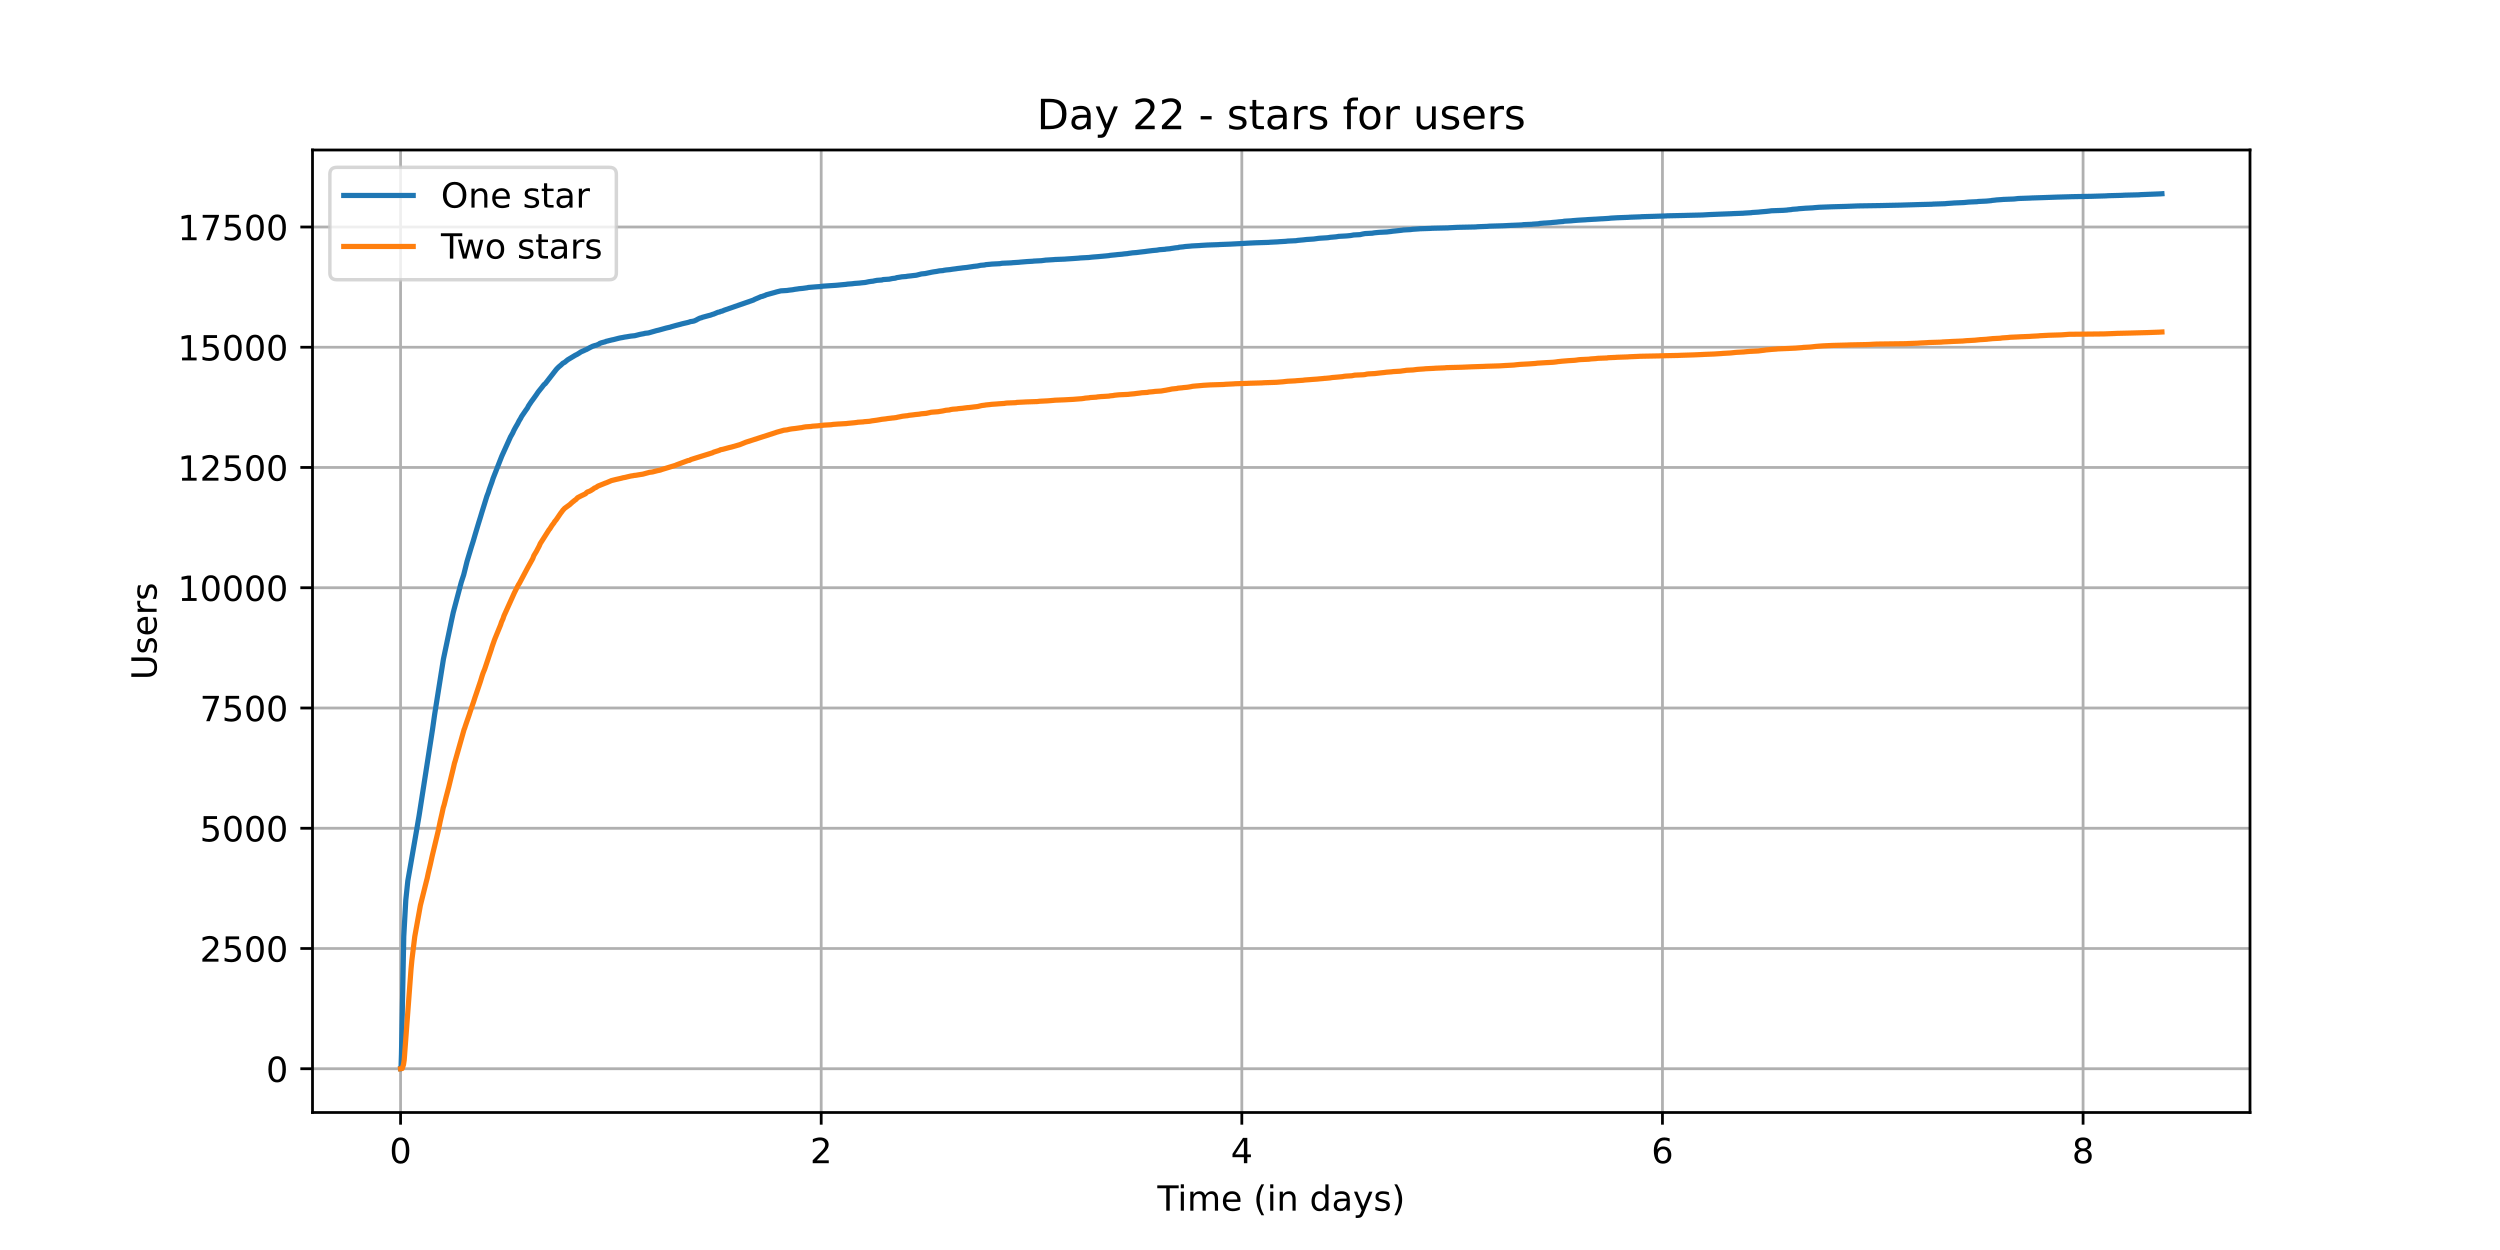 <?xml version="1.0" encoding="utf-8" standalone="no"?>
<!DOCTYPE svg PUBLIC "-//W3C//DTD SVG 1.1//EN"
  "http://www.w3.org/Graphics/SVG/1.1/DTD/svg11.dtd">
<!-- Created with matplotlib (https://matplotlib.org/) -->
<svg height="360pt" version="1.1" viewBox="0 0 720 360" width="720pt" xmlns="http://www.w3.org/2000/svg" xmlns:xlink="http://www.w3.org/1999/xlink">
 <defs>
  <style type="text/css">*{stroke-linecap:butt;stroke-linejoin:round;}</style>
 </defs>
 <g id="figure_1">
  <g id="patch_1">
   <path d="M 0 360 
L 720 360 
L 720 0 
L 0 0 
z
" style="fill:#ffffff;"/>
  </g>
  <g id="axes_1">
   <g id="patch_2">
    <path d="M 90 320.4 
L 648 320.4 
L 648 43.2 
L 90 43.2 
z
" style="fill:#ffffff;"/>
   </g>
   <g id="matplotlib.axis_1">
    <g id="xtick_1">
     <g id="line2d_1">
      <path clip-path="url(#p65d807305f)" d="M 115.364 320.4 
L 115.364 43.2 
" style="fill:none;stroke:#b0b0b0;stroke-linecap:square;stroke-width:0.8;"/>
     </g>
     <g id="line2d_2">
      <defs>
       <path d="M 0 0 
L 0 3.5 
" id="m4927bc83f8" style="stroke:#000000;stroke-width:0.8;"/>
      </defs>
      <g>
       <use style="stroke:#000000;stroke-width:0.8;" x="115.364" xlink:href="#m4927bc83f8" y="320.4"/>
      </g>
     </g>
     <g id="text_1">
      <!-- 0 -->
      <g transform="translate(112.182 334.998)scale(0.1 -0.1)">
       <defs>
        <path d="M 31.781 66.406 
Q 24.172 66.406 20.328 58.906 
Q 16.5 51.422 16.5 36.375 
Q 16.5 21.391 20.328 13.891 
Q 24.172 6.391 31.781 6.391 
Q 39.453 6.391 43.281 13.891 
Q 47.125 21.391 47.125 36.375 
Q 47.125 51.422 43.281 58.906 
Q 39.453 66.406 31.781 66.406 
z
M 31.781 74.219 
Q 44.047 74.219 50.516 64.516 
Q 56.984 54.828 56.984 36.375 
Q 56.984 17.969 50.516 8.266 
Q 44.047 -1.422 31.781 -1.422 
Q 19.531 -1.422 13.062 8.266 
Q 6.594 17.969 6.594 36.375 
Q 6.594 54.828 13.062 64.516 
Q 19.531 74.219 31.781 74.219 
z
" id="DejaVuSans-48"/>
       </defs>
       <use xlink:href="#DejaVuSans-48"/>
      </g>
     </g>
    </g>
    <g id="xtick_2">
     <g id="line2d_3">
      <path clip-path="url(#p65d807305f)" d="M 236.505 320.4 
L 236.505 43.2 
" style="fill:none;stroke:#b0b0b0;stroke-linecap:square;stroke-width:0.8;"/>
     </g>
     <g id="line2d_4">
      <g>
       <use style="stroke:#000000;stroke-width:0.8;" x="236.505" xlink:href="#m4927bc83f8" y="320.4"/>
      </g>
     </g>
     <g id="text_2">
      <!-- 2 -->
      <g transform="translate(233.323 334.998)scale(0.1 -0.1)">
       <defs>
        <path d="M 19.188 8.297 
L 53.609 8.297 
L 53.609 0 
L 7.328 0 
L 7.328 8.297 
Q 12.938 14.109 22.625 23.891 
Q 32.328 33.688 34.812 36.531 
Q 39.547 41.844 41.422 45.531 
Q 43.312 49.219 43.312 52.781 
Q 43.312 58.594 39.234 62.25 
Q 35.156 65.922 28.609 65.922 
Q 23.969 65.922 18.812 64.312 
Q 13.672 62.703 7.812 59.422 
L 7.812 69.391 
Q 13.766 71.781 18.938 73 
Q 24.125 74.219 28.422 74.219 
Q 39.75 74.219 46.484 68.547 
Q 53.219 62.891 53.219 53.422 
Q 53.219 48.922 51.531 44.891 
Q 49.859 40.875 45.406 35.406 
Q 44.188 33.984 37.641 27.219 
Q 31.109 20.453 19.188 8.297 
z
" id="DejaVuSans-50"/>
       </defs>
       <use xlink:href="#DejaVuSans-50"/>
      </g>
     </g>
    </g>
    <g id="xtick_3">
     <g id="line2d_5">
      <path clip-path="url(#p65d807305f)" d="M 357.645 320.4 
L 357.645 43.2 
" style="fill:none;stroke:#b0b0b0;stroke-linecap:square;stroke-width:0.8;"/>
     </g>
     <g id="line2d_6">
      <g>
       <use style="stroke:#000000;stroke-width:0.8;" x="357.645" xlink:href="#m4927bc83f8" y="320.4"/>
      </g>
     </g>
     <g id="text_3">
      <!-- 4 -->
      <g transform="translate(354.464 334.998)scale(0.1 -0.1)">
       <defs>
        <path d="M 37.797 64.312 
L 12.891 25.391 
L 37.797 25.391 
z
M 35.203 72.906 
L 47.609 72.906 
L 47.609 25.391 
L 58.016 25.391 
L 58.016 17.188 
L 47.609 17.188 
L 47.609 0 
L 37.797 0 
L 37.797 17.188 
L 4.891 17.188 
L 4.891 26.703 
z
" id="DejaVuSans-52"/>
       </defs>
       <use xlink:href="#DejaVuSans-52"/>
      </g>
     </g>
    </g>
    <g id="xtick_4">
     <g id="line2d_7">
      <path clip-path="url(#p65d807305f)" d="M 478.786 320.4 
L 478.786 43.2 
" style="fill:none;stroke:#b0b0b0;stroke-linecap:square;stroke-width:0.8;"/>
     </g>
     <g id="line2d_8">
      <g>
       <use style="stroke:#000000;stroke-width:0.8;" x="478.786" xlink:href="#m4927bc83f8" y="320.4"/>
      </g>
     </g>
     <g id="text_4">
      <!-- 6 -->
      <g transform="translate(475.605 334.998)scale(0.1 -0.1)">
       <defs>
        <path d="M 33.016 40.375 
Q 26.375 40.375 22.484 35.828 
Q 18.609 31.297 18.609 23.391 
Q 18.609 15.531 22.484 10.953 
Q 26.375 6.391 33.016 6.391 
Q 39.656 6.391 43.531 10.953 
Q 47.406 15.531 47.406 23.391 
Q 47.406 31.297 43.531 35.828 
Q 39.656 40.375 33.016 40.375 
z
M 52.594 71.297 
L 52.594 62.312 
Q 48.875 64.062 45.094 64.984 
Q 41.312 65.922 37.594 65.922 
Q 27.828 65.922 22.672 59.328 
Q 17.531 52.734 16.797 39.406 
Q 19.672 43.656 24.016 45.922 
Q 28.375 48.188 33.594 48.188 
Q 44.578 48.188 50.953 41.516 
Q 57.328 34.859 57.328 23.391 
Q 57.328 12.156 50.688 5.359 
Q 44.047 -1.422 33.016 -1.422 
Q 20.359 -1.422 13.672 8.266 
Q 6.984 17.969 6.984 36.375 
Q 6.984 53.656 15.188 63.938 
Q 23.391 74.219 37.203 74.219 
Q 40.922 74.219 44.703 73.484 
Q 48.484 72.75 52.594 71.297 
z
" id="DejaVuSans-54"/>
       </defs>
       <use xlink:href="#DejaVuSans-54"/>
      </g>
     </g>
    </g>
    <g id="xtick_5">
     <g id="line2d_9">
      <path clip-path="url(#p65d807305f)" d="M 599.927 320.4 
L 599.927 43.2 
" style="fill:none;stroke:#b0b0b0;stroke-linecap:square;stroke-width:0.8;"/>
     </g>
     <g id="line2d_10">
      <g>
       <use style="stroke:#000000;stroke-width:0.8;" x="599.927" xlink:href="#m4927bc83f8" y="320.4"/>
      </g>
     </g>
     <g id="text_5">
      <!-- 8 -->
      <g transform="translate(596.746 334.998)scale(0.1 -0.1)">
       <defs>
        <path d="M 31.781 34.625 
Q 24.75 34.625 20.719 30.859 
Q 16.703 27.094 16.703 20.516 
Q 16.703 13.922 20.719 10.156 
Q 24.75 6.391 31.781 6.391 
Q 38.812 6.391 42.859 10.172 
Q 46.922 13.969 46.922 20.516 
Q 46.922 27.094 42.891 30.859 
Q 38.875 34.625 31.781 34.625 
z
M 21.922 38.812 
Q 15.578 40.375 12.031 44.719 
Q 8.5 49.078 8.5 55.328 
Q 8.5 64.062 14.719 69.141 
Q 20.953 74.219 31.781 74.219 
Q 42.672 74.219 48.875 69.141 
Q 55.078 64.062 55.078 55.328 
Q 55.078 49.078 51.531 44.719 
Q 48 40.375 41.703 38.812 
Q 48.828 37.156 52.797 32.312 
Q 56.781 27.484 56.781 20.516 
Q 56.781 9.906 50.312 4.234 
Q 43.844 -1.422 31.781 -1.422 
Q 19.734 -1.422 13.25 4.234 
Q 6.781 9.906 6.781 20.516 
Q 6.781 27.484 10.781 32.312 
Q 14.797 37.156 21.922 38.812 
z
M 18.312 54.391 
Q 18.312 48.734 21.844 45.562 
Q 25.391 42.391 31.781 42.391 
Q 38.141 42.391 41.719 45.562 
Q 45.312 48.734 45.312 54.391 
Q 45.312 60.062 41.719 63.234 
Q 38.141 66.406 31.781 66.406 
Q 25.391 66.406 21.844 63.234 
Q 18.312 60.062 18.312 54.391 
z
" id="DejaVuSans-56"/>
       </defs>
       <use xlink:href="#DejaVuSans-56"/>
      </g>
     </g>
    </g>
    <g id="text_6">
     <!-- Time (in days) -->
     <g transform="translate(333.327 348.677)scale(0.1 -0.1)">
      <defs>
       <path d="M -0.297 72.906 
L 61.375 72.906 
L 61.375 64.594 
L 35.5 64.594 
L 35.5 0 
L 25.594 0 
L 25.594 64.594 
L -0.297 64.594 
z
" id="DejaVuSans-84"/>
       <path d="M 9.422 54.688 
L 18.406 54.688 
L 18.406 0 
L 9.422 0 
z
M 9.422 75.984 
L 18.406 75.984 
L 18.406 64.594 
L 9.422 64.594 
z
" id="DejaVuSans-105"/>
       <path d="M 52 44.188 
Q 55.375 50.25 60.062 53.125 
Q 64.75 56 71.094 56 
Q 79.641 56 84.281 50.016 
Q 88.922 44.047 88.922 33.016 
L 88.922 0 
L 79.891 0 
L 79.891 32.719 
Q 79.891 40.578 77.094 44.375 
Q 74.312 48.188 68.609 48.188 
Q 61.625 48.188 57.562 43.547 
Q 53.516 38.922 53.516 30.906 
L 53.516 0 
L 44.484 0 
L 44.484 32.719 
Q 44.484 40.625 41.703 44.406 
Q 38.922 48.188 33.109 48.188 
Q 26.219 48.188 22.156 43.531 
Q 18.109 38.875 18.109 30.906 
L 18.109 0 
L 9.078 0 
L 9.078 54.688 
L 18.109 54.688 
L 18.109 46.188 
Q 21.188 51.219 25.484 53.609 
Q 29.781 56 35.688 56 
Q 41.656 56 45.828 52.969 
Q 50 49.953 52 44.188 
z
" id="DejaVuSans-109"/>
       <path d="M 56.203 29.594 
L 56.203 25.203 
L 14.891 25.203 
Q 15.484 15.922 20.484 11.062 
Q 25.484 6.203 34.422 6.203 
Q 39.594 6.203 44.453 7.469 
Q 49.312 8.734 54.109 11.281 
L 54.109 2.781 
Q 49.266 0.734 44.188 -0.344 
Q 39.109 -1.422 33.891 -1.422 
Q 20.797 -1.422 13.156 6.188 
Q 5.516 13.812 5.516 26.812 
Q 5.516 40.234 12.766 48.109 
Q 20.016 56 32.328 56 
Q 43.359 56 49.781 48.891 
Q 56.203 41.797 56.203 29.594 
z
M 47.219 32.234 
Q 47.125 39.594 43.094 43.984 
Q 39.062 48.391 32.422 48.391 
Q 24.906 48.391 20.391 44.141 
Q 15.875 39.891 15.188 32.172 
z
" id="DejaVuSans-101"/>
       <path id="DejaVuSans-32"/>
       <path d="M 31 75.875 
Q 24.469 64.656 21.281 53.656 
Q 18.109 42.672 18.109 31.391 
Q 18.109 20.125 21.312 9.062 
Q 24.516 -2 31 -13.188 
L 23.188 -13.188 
Q 15.875 -1.703 12.234 9.375 
Q 8.594 20.453 8.594 31.391 
Q 8.594 42.281 12.203 53.312 
Q 15.828 64.359 23.188 75.875 
z
" id="DejaVuSans-40"/>
       <path d="M 54.891 33.016 
L 54.891 0 
L 45.906 0 
L 45.906 32.719 
Q 45.906 40.484 42.875 44.328 
Q 39.844 48.188 33.797 48.188 
Q 26.516 48.188 22.312 43.547 
Q 18.109 38.922 18.109 30.906 
L 18.109 0 
L 9.078 0 
L 9.078 54.688 
L 18.109 54.688 
L 18.109 46.188 
Q 21.344 51.125 25.703 53.562 
Q 30.078 56 35.797 56 
Q 45.219 56 50.047 50.172 
Q 54.891 44.344 54.891 33.016 
z
" id="DejaVuSans-110"/>
       <path d="M 45.406 46.391 
L 45.406 75.984 
L 54.391 75.984 
L 54.391 0 
L 45.406 0 
L 45.406 8.203 
Q 42.578 3.328 38.25 0.953 
Q 33.938 -1.422 27.875 -1.422 
Q 17.969 -1.422 11.734 6.484 
Q 5.516 14.406 5.516 27.297 
Q 5.516 40.188 11.734 48.094 
Q 17.969 56 27.875 56 
Q 33.938 56 38.25 53.625 
Q 42.578 51.266 45.406 46.391 
z
M 14.797 27.297 
Q 14.797 17.391 18.875 11.75 
Q 22.953 6.109 30.078 6.109 
Q 37.203 6.109 41.297 11.75 
Q 45.406 17.391 45.406 27.297 
Q 45.406 37.203 41.297 42.844 
Q 37.203 48.484 30.078 48.484 
Q 22.953 48.484 18.875 42.844 
Q 14.797 37.203 14.797 27.297 
z
" id="DejaVuSans-100"/>
       <path d="M 34.281 27.484 
Q 23.391 27.484 19.188 25 
Q 14.984 22.516 14.984 16.5 
Q 14.984 11.719 18.141 8.906 
Q 21.297 6.109 26.703 6.109 
Q 34.188 6.109 38.703 11.406 
Q 43.219 16.703 43.219 25.484 
L 43.219 27.484 
z
M 52.203 31.203 
L 52.203 0 
L 43.219 0 
L 43.219 8.297 
Q 40.141 3.328 35.547 0.953 
Q 30.953 -1.422 24.312 -1.422 
Q 15.922 -1.422 10.953 3.297 
Q 6 8.016 6 15.922 
Q 6 25.141 12.172 29.828 
Q 18.359 34.516 30.609 34.516 
L 43.219 34.516 
L 43.219 35.406 
Q 43.219 41.609 39.141 45 
Q 35.062 48.391 27.688 48.391 
Q 23 48.391 18.547 47.266 
Q 14.109 46.141 10.016 43.891 
L 10.016 52.203 
Q 14.938 54.109 19.578 55.047 
Q 24.219 56 28.609 56 
Q 40.484 56 46.344 49.844 
Q 52.203 43.703 52.203 31.203 
z
" id="DejaVuSans-97"/>
       <path d="M 32.172 -5.078 
Q 28.375 -14.844 24.75 -17.812 
Q 21.141 -20.797 15.094 -20.797 
L 7.906 -20.797 
L 7.906 -13.281 
L 13.188 -13.281 
Q 16.891 -13.281 18.938 -11.516 
Q 21 -9.766 23.484 -3.219 
L 25.094 0.875 
L 2.984 54.688 
L 12.5 54.688 
L 29.594 11.922 
L 46.688 54.688 
L 56.203 54.688 
z
" id="DejaVuSans-121"/>
       <path d="M 44.281 53.078 
L 44.281 44.578 
Q 40.484 46.531 36.375 47.5 
Q 32.281 48.484 27.875 48.484 
Q 21.188 48.484 17.844 46.438 
Q 14.5 44.391 14.5 40.281 
Q 14.5 37.156 16.891 35.375 
Q 19.281 33.594 26.516 31.984 
L 29.594 31.297 
Q 39.156 29.25 43.188 25.516 
Q 47.219 21.781 47.219 15.094 
Q 47.219 7.469 41.188 3.016 
Q 35.156 -1.422 24.609 -1.422 
Q 20.219 -1.422 15.453 -0.562 
Q 10.688 0.297 5.422 2 
L 5.422 11.281 
Q 10.406 8.688 15.234 7.391 
Q 20.062 6.109 24.812 6.109 
Q 31.156 6.109 34.562 8.281 
Q 37.984 10.453 37.984 14.406 
Q 37.984 18.062 35.516 20.016 
Q 33.062 21.969 24.703 23.781 
L 21.578 24.516 
Q 13.234 26.266 9.516 29.906 
Q 5.812 33.547 5.812 39.891 
Q 5.812 47.609 11.281 51.797 
Q 16.75 56 26.812 56 
Q 31.781 56 36.172 55.266 
Q 40.578 54.547 44.281 53.078 
z
" id="DejaVuSans-115"/>
       <path d="M 8.016 75.875 
L 15.828 75.875 
Q 23.141 64.359 26.781 53.312 
Q 30.422 42.281 30.422 31.391 
Q 30.422 20.453 26.781 9.375 
Q 23.141 -1.703 15.828 -13.188 
L 8.016 -13.188 
Q 14.5 -2 17.703 9.062 
Q 20.906 20.125 20.906 31.391 
Q 20.906 42.672 17.703 53.656 
Q 14.5 64.656 8.016 75.875 
z
" id="DejaVuSans-41"/>
      </defs>
      <use xlink:href="#DejaVuSans-84"/>
      <use x="57.959" xlink:href="#DejaVuSans-105"/>
      <use x="85.742" xlink:href="#DejaVuSans-109"/>
      <use x="183.154" xlink:href="#DejaVuSans-101"/>
      <use x="244.678" xlink:href="#DejaVuSans-32"/>
      <use x="276.465" xlink:href="#DejaVuSans-40"/>
      <use x="315.479" xlink:href="#DejaVuSans-105"/>
      <use x="343.262" xlink:href="#DejaVuSans-110"/>
      <use x="406.641" xlink:href="#DejaVuSans-32"/>
      <use x="438.428" xlink:href="#DejaVuSans-100"/>
      <use x="501.904" xlink:href="#DejaVuSans-97"/>
      <use x="563.184" xlink:href="#DejaVuSans-121"/>
      <use x="622.363" xlink:href="#DejaVuSans-115"/>
      <use x="674.463" xlink:href="#DejaVuSans-41"/>
     </g>
    </g>
   </g>
   <g id="matplotlib.axis_2">
    <g id="ytick_1">
     <g id="line2d_11">
      <path clip-path="url(#p65d807305f)" d="M 90 307.8 
L 648 307.8 
" style="fill:none;stroke:#b0b0b0;stroke-linecap:square;stroke-width:0.8;"/>
     </g>
     <g id="line2d_12">
      <defs>
       <path d="M 0 0 
L -3.5 0 
" id="me6d98b7338" style="stroke:#000000;stroke-width:0.8;"/>
      </defs>
      <g>
       <use style="stroke:#000000;stroke-width:0.8;" x="90" xlink:href="#me6d98b7338" y="307.8"/>
      </g>
     </g>
     <g id="text_7">
      <!-- 0 -->
      <g transform="translate(76.638 311.599)scale(0.1 -0.1)">
       <use xlink:href="#DejaVuSans-48"/>
      </g>
     </g>
    </g>
    <g id="ytick_2">
     <g id="line2d_13">
      <path clip-path="url(#p65d807305f)" d="M 90 273.167 
L 648 273.167 
" style="fill:none;stroke:#b0b0b0;stroke-linecap:square;stroke-width:0.8;"/>
     </g>
     <g id="line2d_14">
      <g>
       <use style="stroke:#000000;stroke-width:0.8;" x="90" xlink:href="#me6d98b7338" y="273.167"/>
      </g>
     </g>
     <g id="text_8">
      <!-- 2500 -->
      <g transform="translate(57.55 276.967)scale(0.1 -0.1)">
       <defs>
        <path d="M 10.797 72.906 
L 49.516 72.906 
L 49.516 64.594 
L 19.828 64.594 
L 19.828 46.734 
Q 21.969 47.469 24.109 47.828 
Q 26.266 48.188 28.422 48.188 
Q 40.625 48.188 47.75 41.5 
Q 54.891 34.812 54.891 23.391 
Q 54.891 11.625 47.562 5.094 
Q 40.234 -1.422 26.906 -1.422 
Q 22.312 -1.422 17.547 -0.641 
Q 12.797 0.141 7.719 1.703 
L 7.719 11.625 
Q 12.109 9.234 16.797 8.062 
Q 21.484 6.891 26.703 6.891 
Q 35.156 6.891 40.078 11.328 
Q 45.016 15.766 45.016 23.391 
Q 45.016 31 40.078 35.438 
Q 35.156 39.891 26.703 39.891 
Q 22.75 39.891 18.812 39.016 
Q 14.891 38.141 10.797 36.281 
z
" id="DejaVuSans-53"/>
       </defs>
       <use xlink:href="#DejaVuSans-50"/>
       <use x="63.623" xlink:href="#DejaVuSans-53"/>
       <use x="127.246" xlink:href="#DejaVuSans-48"/>
       <use x="190.869" xlink:href="#DejaVuSans-48"/>
      </g>
     </g>
    </g>
    <g id="ytick_3">
     <g id="line2d_15">
      <path clip-path="url(#p65d807305f)" d="M 90 238.535 
L 648 238.535 
" style="fill:none;stroke:#b0b0b0;stroke-linecap:square;stroke-width:0.8;"/>
     </g>
     <g id="line2d_16">
      <g>
       <use style="stroke:#000000;stroke-width:0.8;" x="90" xlink:href="#me6d98b7338" y="238.535"/>
      </g>
     </g>
     <g id="text_9">
      <!-- 5000 -->
      <g transform="translate(57.55 242.334)scale(0.1 -0.1)">
       <use xlink:href="#DejaVuSans-53"/>
       <use x="63.623" xlink:href="#DejaVuSans-48"/>
       <use x="127.246" xlink:href="#DejaVuSans-48"/>
       <use x="190.869" xlink:href="#DejaVuSans-48"/>
      </g>
     </g>
    </g>
    <g id="ytick_4">
     <g id="line2d_17">
      <path clip-path="url(#p65d807305f)" d="M 90 203.902 
L 648 203.902 
" style="fill:none;stroke:#b0b0b0;stroke-linecap:square;stroke-width:0.8;"/>
     </g>
     <g id="line2d_18">
      <g>
       <use style="stroke:#000000;stroke-width:0.8;" x="90" xlink:href="#me6d98b7338" y="203.902"/>
      </g>
     </g>
     <g id="text_10">
      <!-- 7500 -->
      <g transform="translate(57.55 207.702)scale(0.1 -0.1)">
       <defs>
        <path d="M 8.203 72.906 
L 55.078 72.906 
L 55.078 68.703 
L 28.609 0 
L 18.312 0 
L 43.219 64.594 
L 8.203 64.594 
z
" id="DejaVuSans-55"/>
       </defs>
       <use xlink:href="#DejaVuSans-55"/>
       <use x="63.623" xlink:href="#DejaVuSans-53"/>
       <use x="127.246" xlink:href="#DejaVuSans-48"/>
       <use x="190.869" xlink:href="#DejaVuSans-48"/>
      </g>
     </g>
    </g>
    <g id="ytick_5">
     <g id="line2d_19">
      <path clip-path="url(#p65d807305f)" d="M 90 169.27 
L 648 169.27 
" style="fill:none;stroke:#b0b0b0;stroke-linecap:square;stroke-width:0.8;"/>
     </g>
     <g id="line2d_20">
      <g>
       <use style="stroke:#000000;stroke-width:0.8;" x="90" xlink:href="#me6d98b7338" y="169.27"/>
      </g>
     </g>
     <g id="text_11">
      <!-- 10000 -->
      <g transform="translate(51.188 173.069)scale(0.1 -0.1)">
       <defs>
        <path d="M 12.406 8.297 
L 28.516 8.297 
L 28.516 63.922 
L 10.984 60.406 
L 10.984 69.391 
L 28.422 72.906 
L 38.281 72.906 
L 38.281 8.297 
L 54.391 8.297 
L 54.391 0 
L 12.406 0 
z
" id="DejaVuSans-49"/>
       </defs>
       <use xlink:href="#DejaVuSans-49"/>
       <use x="63.623" xlink:href="#DejaVuSans-48"/>
       <use x="127.246" xlink:href="#DejaVuSans-48"/>
       <use x="190.869" xlink:href="#DejaVuSans-48"/>
       <use x="254.492" xlink:href="#DejaVuSans-48"/>
      </g>
     </g>
    </g>
    <g id="ytick_6">
     <g id="line2d_21">
      <path clip-path="url(#p65d807305f)" d="M 90 134.637 
L 648 134.637 
" style="fill:none;stroke:#b0b0b0;stroke-linecap:square;stroke-width:0.8;"/>
     </g>
     <g id="line2d_22">
      <g>
       <use style="stroke:#000000;stroke-width:0.8;" x="90" xlink:href="#me6d98b7338" y="134.637"/>
      </g>
     </g>
     <g id="text_12">
      <!-- 12500 -->
      <g transform="translate(51.188 138.437)scale(0.1 -0.1)">
       <use xlink:href="#DejaVuSans-49"/>
       <use x="63.623" xlink:href="#DejaVuSans-50"/>
       <use x="127.246" xlink:href="#DejaVuSans-53"/>
       <use x="190.869" xlink:href="#DejaVuSans-48"/>
       <use x="254.492" xlink:href="#DejaVuSans-48"/>
      </g>
     </g>
    </g>
    <g id="ytick_7">
     <g id="line2d_23">
      <path clip-path="url(#p65d807305f)" d="M 90 100.005 
L 648 100.005 
" style="fill:none;stroke:#b0b0b0;stroke-linecap:square;stroke-width:0.8;"/>
     </g>
     <g id="line2d_24">
      <g>
       <use style="stroke:#000000;stroke-width:0.8;" x="90" xlink:href="#me6d98b7338" y="100.005"/>
      </g>
     </g>
     <g id="text_13">
      <!-- 15000 -->
      <g transform="translate(51.188 103.804)scale(0.1 -0.1)">
       <use xlink:href="#DejaVuSans-49"/>
       <use x="63.623" xlink:href="#DejaVuSans-53"/>
       <use x="127.246" xlink:href="#DejaVuSans-48"/>
       <use x="190.869" xlink:href="#DejaVuSans-48"/>
       <use x="254.492" xlink:href="#DejaVuSans-48"/>
      </g>
     </g>
    </g>
    <g id="ytick_8">
     <g id="line2d_25">
      <path clip-path="url(#p65d807305f)" d="M 90 65.372 
L 648 65.372 
" style="fill:none;stroke:#b0b0b0;stroke-linecap:square;stroke-width:0.8;"/>
     </g>
     <g id="line2d_26">
      <g>
       <use style="stroke:#000000;stroke-width:0.8;" x="90" xlink:href="#me6d98b7338" y="65.372"/>
      </g>
     </g>
     <g id="text_14">
      <!-- 17500 -->
      <g transform="translate(51.188 69.172)scale(0.1 -0.1)">
       <use xlink:href="#DejaVuSans-49"/>
       <use x="63.623" xlink:href="#DejaVuSans-55"/>
       <use x="127.246" xlink:href="#DejaVuSans-53"/>
       <use x="190.869" xlink:href="#DejaVuSans-48"/>
       <use x="254.492" xlink:href="#DejaVuSans-48"/>
      </g>
     </g>
    </g>
    <g id="text_15">
     <!-- Users -->
     <g transform="translate(45.108 195.801)rotate(-90)scale(0.1 -0.1)">
      <defs>
       <path d="M 8.688 72.906 
L 18.609 72.906 
L 18.609 28.609 
Q 18.609 16.891 22.844 11.734 
Q 27.094 6.594 36.625 6.594 
Q 46.094 6.594 50.344 11.734 
Q 54.594 16.891 54.594 28.609 
L 54.594 72.906 
L 64.5 72.906 
L 64.5 27.391 
Q 64.5 13.141 57.438 5.859 
Q 50.391 -1.422 36.625 -1.422 
Q 22.797 -1.422 15.734 5.859 
Q 8.688 13.141 8.688 27.391 
z
" id="DejaVuSans-85"/>
       <path d="M 41.109 46.297 
Q 39.594 47.172 37.812 47.578 
Q 36.031 48 33.891 48 
Q 26.266 48 22.188 43.047 
Q 18.109 38.094 18.109 28.812 
L 18.109 0 
L 9.078 0 
L 9.078 54.688 
L 18.109 54.688 
L 18.109 46.188 
Q 20.953 51.172 25.484 53.578 
Q 30.031 56 36.531 56 
Q 37.453 56 38.578 55.875 
Q 39.703 55.766 41.062 55.516 
z
" id="DejaVuSans-114"/>
      </defs>
      <use xlink:href="#DejaVuSans-85"/>
      <use x="73.193" xlink:href="#DejaVuSans-115"/>
      <use x="125.293" xlink:href="#DejaVuSans-101"/>
      <use x="186.816" xlink:href="#DejaVuSans-114"/>
      <use x="227.93" xlink:href="#DejaVuSans-115"/>
     </g>
    </g>
   </g>
   <g id="line2d_27">
    <path clip-path="url(#p65d807305f)" d="M 115.364 307.8 
L 115.451 307.8 
L 115.493 307.634 
L 115.618 303.589 
L 116.285 269.69 
L 116.869 259.231 
L 117.452 253.69 
L 120.037 238.77 
L 120.704 234.864 
L 124.58 209.956 
L 125.164 205.842 
L 125.372 204.526 
L 127.706 189.828 
L 129.748 180.089 
L 129.957 179.064 
L 130.249 177.72 
L 130.541 176.377 
L 132.833 167.732 
L 133.542 165.557 
L 133.917 164.075 
L 134.5 161.706 
L 135.792 157.398 
L 135.959 156.885 
L 136.251 155.957 
L 136.46 155.251 
L 136.876 153.824 
L 137.835 150.638 
L 138.377 148.892 
L 138.835 147.368 
L 139.252 146.038 
L 140.211 142.935 
L 140.627 141.855 
L 140.878 141.024 
L 141.336 139.735 
L 141.628 138.946 
L 142.003 137.782 
L 144.505 131.396 
L 147.048 125.772 
L 147.215 125.494 
L 147.673 124.677 
L 148.007 123.929 
L 148.549 122.932 
L 149.049 122.087 
L 149.507 121.186 
L 149.925 120.507 
L 150.216 119.939 
L 151.425 118.166 
L 151.676 117.82 
L 151.926 117.46 
L 152.218 116.878 
L 153.052 115.631 
L 153.302 115.299 
L 153.677 114.786 
L 154.47 113.678 
L 154.762 113.235 
L 155.053 112.819 
L 155.595 112.14 
L 156.137 111.475 
L 156.43 111.073 
L 156.763 110.686 
L 157.014 110.519 
L 160.141 106.488 
L 160.391 106.197 
L 160.933 105.657 
L 161.6 105.103 
L 162.101 104.618 
L 162.643 104.327 
L 163.476 103.634 
L 165.645 102.332 
L 166.229 102.041 
L 166.646 101.778 
L 166.938 101.612 
L 167.188 101.404 
L 168.272 100.933 
L 168.481 100.795 
L 168.814 100.698 
L 169.939 100.088 
L 170.565 99.783 
L 170.732 99.7 
L 171.023 99.617 
L 171.274 99.52 
L 171.773 99.409 
L 172.524 99.077 
L 172.732 98.897 
L 172.983 98.814 
L 173.232 98.717 
L 173.608 98.62 
L 173.9 98.537 
L 174.316 98.44 
L 174.524 98.315 
L 175.025 98.204 
L 175.316 98.121 
L 175.775 98.01 
L 175.942 97.969 
L 176.4 97.858 
L 176.651 97.816 
L 178.151 97.428 
L 178.651 97.317 
L 179.36 97.193 
L 179.902 97.082 
L 180.485 96.999 
L 181.111 96.888 
L 181.736 96.791 
L 182.82 96.68 
L 184.279 96.306 
L 184.862 96.195 
L 185.112 96.154 
L 185.529 96.071 
L 185.738 96.001 
L 186.738 95.891 
L 189.114 95.212 
L 189.614 95.101 
L 189.823 95.046 
L 191.865 94.478 
L 192.283 94.381 
L 193.033 94.214 
L 193.324 94.104 
L 194.828 93.688 
L 196.069 93.369 
L 196.277 93.3 
L 196.736 93.189 
L 197.027 93.12 
L 198.111 92.871 
L 198.444 92.774 
L 198.861 92.621 
L 199.403 92.552 
L 199.903 92.441 
L 200.57 92.15 
L 200.779 92.012 
L 201.445 91.679 
L 201.653 91.596 
L 202.071 91.499 
L 202.237 91.402 
L 204.155 90.876 
L 204.571 90.779 
L 204.946 90.64 
L 205.238 90.529 
L 205.53 90.46 
L 206.572 90.017 
L 206.78 89.934 
L 207.239 89.851 
L 207.53 89.698 
L 207.989 89.601 
L 208.573 89.338 
L 216.995 86.415 
L 217.329 86.221 
L 218.579 85.695 
L 219.121 85.445 
L 219.623 85.335 
L 219.873 85.224 
L 220.207 85.127 
L 220.749 84.877 
L 221.166 84.767 
L 223.042 84.254 
L 223.375 84.157 
L 223.584 84.088 
L 224.876 83.769 
L 226.67 83.658 
L 227.296 83.561 
L 228.255 83.451 
L 229.005 83.312 
L 229.756 83.215 
L 230.006 83.16 
L 231.215 83.049 
L 231.799 82.966 
L 232.508 82.869 
L 232.8 82.786 
L 234.217 82.675 
L 234.676 82.633 
L 236.259 82.522 
L 236.885 82.425 
L 238.511 82.315 
L 238.927 82.287 
L 240.678 82.176 
L 241.136 82.135 
L 242.262 82.024 
L 242.721 81.982 
L 243.763 81.885 
L 244.013 81.83 
L 245.472 81.719 
L 246.055 81.636 
L 247.556 81.525 
L 248.098 81.456 
L 249.223 81.345 
L 250.182 81.137 
L 250.932 81.026 
L 251.391 80.985 
L 251.849 80.874 
L 252.6 80.735 
L 253.975 80.638 
L 254.35 80.514 
L 256.101 80.403 
L 257.018 80.209 
L 257.851 80.112 
L 258.269 79.96 
L 259.019 79.849 
L 259.727 79.724 
L 261.019 79.627 
L 261.311 79.558 
L 262.354 79.447 
L 262.895 79.378 
L 263.896 79.267 
L 265.355 78.893 
L 266.48 78.782 
L 267.439 78.574 
L 267.939 78.477 
L 268.231 78.408 
L 268.939 78.283 
L 269.731 78.173 
L 270.566 78.006 
L 271.608 77.923 
L 271.816 77.854 
L 272.442 77.757 
L 273.61 77.646 
L 274.276 77.535 
L 275.152 77.425 
L 275.777 77.328 
L 276.736 77.217 
L 277.32 77.134 
L 278.446 77.023 
L 279.071 76.926 
L 279.822 76.815 
L 280.448 76.718 
L 281.49 76.607 
L 282.408 76.413 
L 283.575 76.316 
L 283.909 76.219 
L 285.159 76.109 
L 285.66 76.053 
L 287.912 75.942 
L 288.62 75.818 
L 291.205 75.707 
L 291.706 75.651 
L 293.415 75.541 
L 293.915 75.485 
L 295.29 75.374 
L 295.749 75.333 
L 297.458 75.236 
L 297.708 75.194 
L 299.876 75.083 
L 300.418 75.014 
L 301.251 74.903 
L 301.626 74.889 
L 303.377 74.779 
L 303.835 74.737 
L 306.671 74.626 
L 307.129 74.585 
L 308.838 74.474 
L 309.255 74.446 
L 310.756 74.335 
L 311.006 74.294 
L 313.09 74.183 
L 313.466 74.169 
L 314.425 74.058 
L 314.883 74.017 
L 316.301 73.906 
L 316.759 73.864 
L 317.968 73.753 
L 318.426 73.712 
L 319.385 73.615 
L 319.593 73.56 
L 320.093 73.504 
L 321.26 73.393 
L 321.802 73.324 
L 323.136 73.213 
L 323.72 73.13 
L 324.762 73.033 
L 325.012 72.978 
L 325.845 72.867 
L 326.096 72.825 
L 327.346 72.728 
L 327.554 72.701 
L 328.43 72.59 
L 328.93 72.534 
L 329.889 72.424 
L 330.472 72.34 
L 331.39 72.23 
L 331.932 72.16 
L 333.182 72.05 
L 333.933 71.911 
L 335.517 71.8 
L 335.81 71.731 
L 336.936 71.634 
L 337.186 71.579 
L 337.936 71.468 
L 338.562 71.371 
L 339.354 71.302 
L 339.563 71.205 
L 340.73 71.094 
L 341.355 70.997 
L 342.773 70.886 
L 343.273 70.831 
L 345.442 70.72 
L 345.901 70.678 
L 347.777 70.567 
L 348.152 70.553 
L 350.945 70.456 
L 351.153 70.429 
L 354.071 70.318 
L 354.446 70.304 
L 356.489 70.193 
L 356.864 70.179 
L 358.698 70.069 
L 359.115 70.041 
L 361.449 69.93 
L 361.824 69.916 
L 365.325 69.805 
L 365.784 69.764 
L 367.993 69.653 
L 368.451 69.611 
L 370.327 69.501 
L 370.869 69.431 
L 373.204 69.321 
L 373.829 69.224 
L 375.33 69.085 
L 376.289 68.974 
L 376.706 68.947 
L 378.373 68.836 
L 378.957 68.753 
L 379.749 68.642 
L 380.207 68.6 
L 382.041 68.489 
L 382.5 68.448 
L 383.166 68.337 
L 383.584 68.309 
L 384.835 68.198 
L 385.543 68.074 
L 387.544 67.963 
L 387.962 67.935 
L 389.045 67.824 
L 389.838 67.672 
L 391.672 67.575 
L 391.922 67.52 
L 392.381 67.409 
L 393.131 67.27 
L 395.257 67.159 
L 395.55 67.09 
L 396.092 67.021 
L 397.3 66.91 
L 397.675 66.896 
L 399.551 66.799 
L 399.802 66.758 
L 400.802 66.647 
L 400.968 66.605 
L 402.052 66.495 
L 402.552 66.439 
L 403.594 66.328 
L 404.22 66.231 
L 406.262 66.12 
L 406.846 66.037 
L 408.471 65.927 
L 408.93 65.885 
L 412.139 65.774 
L 412.348 65.746 
L 417.017 65.636 
L 417.476 65.594 
L 419.56 65.483 
L 419.935 65.469 
L 425.021 65.359 
L 425.521 65.303 
L 428.356 65.192 
L 428.856 65.137 
L 432.691 65.026 
L 433.067 65.012 
L 435.277 64.901 
L 435.652 64.888 
L 438.236 64.777 
L 438.82 64.694 
L 441.196 64.597 
L 441.447 64.555 
L 443.114 64.444 
L 443.406 64.361 
L 444.699 64.25 
L 445.074 64.236 
L 446.699 64.126 
L 446.95 64.084 
L 448.325 63.973 
L 448.867 63.904 
L 450.201 63.793 
L 450.493 63.71 
L 452.452 63.599 
L 452.953 63.544 
L 454.328 63.433 
L 454.745 63.405 
L 456.704 63.294 
L 457.163 63.253 
L 459.122 63.142 
L 459.498 63.128 
L 461.165 63.017 
L 461.54 63.004 
L 463.333 62.893 
L 463.874 62.823 
L 465.793 62.713 
L 466.168 62.699 
L 469.127 62.588 
L 469.336 62.56 
L 472.38 62.449 
L 472.838 62.408 
L 476.59 62.297 
L 476.965 62.283 
L 479.884 62.186 
L 480.092 62.159 
L 485.094 62.048 
L 485.47 62.034 
L 490.055 61.923 
L 490.431 61.909 
L 492.307 61.798 
L 492.682 61.784 
L 495.391 61.674 
L 495.766 61.66 
L 498.685 61.549 
L 499.102 61.521 
L 502.021 61.41 
L 502.479 61.369 
L 504.355 61.258 
L 504.605 61.203 
L 506.398 61.092 
L 506.898 61.036 
L 508.148 60.926 
L 508.565 60.898 
L 509.566 60.787 
L 510.151 60.704 
L 513.195 60.593 
L 513.57 60.579 
L 514.696 60.496 
L 514.863 60.455 
L 515.905 60.358 
L 516.197 60.288 
L 517.699 60.178 
L 517.95 60.122 
L 519.451 60.011 
L 519.91 59.97 
L 522.078 59.859 
L 522.579 59.804 
L 523.955 59.693 
L 524.33 59.679 
L 527.248 59.568 
L 527.623 59.554 
L 531.584 59.443 
L 531.959 59.429 
L 534.794 59.319 
L 535.17 59.305 
L 542.131 59.194 
L 542.506 59.18 
L 547.633 59.069 
L 548.009 59.055 
L 551.677 58.945 
L 552.053 58.931 
L 556.347 58.82 
L 556.805 58.778 
L 560.141 58.668 
L 560.641 58.612 
L 562.266 58.501 
L 562.725 58.46 
L 565.351 58.349 
L 565.768 58.321 
L 566.852 58.21 
L 567.269 58.183 
L 569.437 58.086 
L 569.687 58.03 
L 572.021 57.92 
L 572.48 57.878 
L 573.48 57.781 
L 573.689 57.726 
L 574.648 57.629 
L 574.899 57.587 
L 576.482 57.476 
L 576.941 57.435 
L 579.778 57.324 
L 580.194 57.296 
L 581.112 57.185 
L 581.529 57.158 
L 584.656 57.047 
L 585.074 57.019 
L 588.535 56.908 
L 588.91 56.894 
L 591.953 56.784 
L 592.328 56.77 
L 596.247 56.659 
L 596.622 56.645 
L 602.499 56.534 
L 602.875 56.52 
L 606.585 56.41 
L 607.044 56.368 
L 611.253 56.257 
L 611.713 56.216 
L 616.133 56.105 
L 616.383 56.063 
L 619.135 55.952 
L 619.51 55.939 
L 622.261 55.828 
L 622.636 55.8 
L 622.636 55.8 
" style="fill:none;stroke:#1f77b4;stroke-linecap:square;stroke-width:1.5;"/>
   </g>
   <g id="line2d_28">
    <path clip-path="url(#p65d807305f)" d="M 115.364 307.8 
L 115.826 307.731 
L 116.201 306.636 
L 116.41 305.293 
L 118.369 279.194 
L 118.619 276.548 
L 119.453 269.732 
L 121.079 260.714 
L 122.788 253.87 
L 123.038 252.914 
L 123.33 251.515 
L 123.955 248.869 
L 124.455 246.597 
L 126.247 239.117 
L 126.789 236.499 
L 127.289 234.31 
L 127.665 232.578 
L 127.914 231.802 
L 128.498 229.461 
L 128.957 227.73 
L 129.249 226.608 
L 130.166 222.826 
L 130.416 221.814 
L 130.916 219.681 
L 131.041 219.335 
L 133.667 210.053 
L 133.792 209.79 
L 134 209.125 
L 135.125 205.856 
L 135.376 205.066 
L 136.209 202.642 
L 136.334 202.296 
L 136.793 200.869 
L 137.251 199.539 
L 138.377 196.2 
L 138.835 194.69 
L 139.127 193.831 
L 139.586 192.709 
L 140.544 189.856 
L 140.878 188.844 
L 141.462 187.113 
L 141.712 186.281 
L 142.42 184.259 
L 142.67 183.636 
L 144.171 179.964 
L 144.421 179.189 
L 144.881 178.164 
L 145.13 177.388 
L 148.132 170.738 
L 148.674 169.644 
L 149.341 168.356 
L 149.591 167.982 
L 152.093 163.272 
L 153.427 160.875 
L 153.761 159.988 
L 154.512 158.742 
L 155.304 157.232 
L 155.595 156.553 
L 158.139 152.549 
L 158.348 152.314 
L 158.973 151.316 
L 159.557 150.555 
L 159.724 150.236 
L 160.141 149.751 
L 160.308 149.516 
L 161.434 147.853 
L 161.851 147.313 
L 162.142 146.897 
L 162.268 146.787 
L 162.601 146.413 
L 164.102 145.318 
L 164.561 144.889 
L 164.728 144.75 
L 164.977 144.501 
L 165.144 144.432 
L 165.437 144.141 
L 165.812 143.905 
L 166.354 143.337 
L 167.229 142.88 
L 167.855 142.575 
L 168.063 142.478 
L 168.647 142.187 
L 168.939 141.855 
L 169.273 141.647 
L 169.648 141.536 
L 170.231 141.245 
L 170.398 141.093 
L 170.607 141.01 
L 171.19 140.567 
L 171.44 140.47 
L 171.691 140.359 
L 171.982 140.151 
L 172.232 139.985 
L 173.816 139.347 
L 174.316 139.14 
L 174.65 139.029 
L 175.817 138.53 
L 176.067 138.419 
L 177.443 138.073 
L 177.943 137.962 
L 179.026 137.713 
L 179.401 137.602 
L 180.11 137.477 
L 180.527 137.366 
L 181.653 137.103 
L 182.361 136.992 
L 182.653 136.923 
L 183.069 136.895 
L 183.695 136.785 
L 184.362 136.674 
L 185.112 136.563 
L 187.03 136.037 
L 187.905 135.926 
L 189.405 135.538 
L 189.989 135.427 
L 190.322 135.33 
L 190.615 135.219 
L 194.492 134.028 
L 194.7 133.945 
L 194.828 133.876 
L 198.111 132.656 
L 198.611 132.573 
L 198.986 132.338 
L 204.905 130.495 
L 205.238 130.385 
L 205.572 130.204 
L 205.905 130.108 
L 206.238 129.997 
L 206.613 129.886 
L 206.947 129.775 
L 207.197 129.692 
L 207.489 129.526 
L 208.031 129.429 
L 208.322 129.359 
L 210.115 128.875 
L 210.616 128.764 
L 213.034 128.071 
L 214.493 127.489 
L 214.743 127.378 
L 223.084 124.691 
L 223.375 124.594 
L 223.626 124.497 
L 225.753 123.901 
L 226.628 123.804 
L 226.921 123.735 
L 227.379 123.624 
L 228.046 123.513 
L 229.047 123.403 
L 229.631 123.32 
L 230.382 123.209 
L 230.881 123.153 
L 231.341 123.042 
L 232.007 122.932 
L 233.634 122.821 
L 233.925 122.752 
L 235.509 122.641 
L 236.01 122.585 
L 236.968 122.475 
L 237.426 122.433 
L 239.345 122.322 
L 239.97 122.225 
L 241.47 122.114 
L 241.845 122.1 
L 243.721 121.99 
L 244.263 121.92 
L 245.43 121.81 
L 245.888 121.768 
L 246.806 121.657 
L 247.055 121.602 
L 248.64 121.505 
L 248.889 121.449 
L 250.39 121.339 
L 251.14 121.2 
L 251.975 121.089 
L 252.558 121.006 
L 253.225 120.895 
L 253.975 120.757 
L 255.017 120.646 
L 255.684 120.535 
L 256.685 120.424 
L 256.934 120.383 
L 257.352 120.355 
L 258.185 120.244 
L 258.477 120.161 
L 259.061 120.05 
L 259.936 119.87 
L 260.895 119.759 
L 261.353 119.718 
L 261.77 119.621 
L 261.979 119.593 
L 262.979 119.482 
L 263.562 119.399 
L 264.688 119.288 
L 265.396 119.164 
L 266.73 119.053 
L 267.689 118.845 
L 268.148 118.734 
L 268.606 118.693 
L 270.107 118.582 
L 270.774 118.471 
L 271.483 118.36 
L 272.442 118.152 
L 273.443 118.069 
L 273.693 117.972 
L 274.36 117.861 
L 275.652 117.764 
L 275.944 117.695 
L 277.195 117.584 
L 277.779 117.501 
L 278.654 117.39 
L 279.03 117.377 
L 279.948 117.266 
L 280.49 117.197 
L 281.532 117.086 
L 282.741 116.795 
L 283.658 116.684 
L 283.909 116.629 
L 285.035 116.518 
L 285.576 116.448 
L 287.161 116.338 
L 287.62 116.296 
L 289.288 116.185 
L 289.496 116.13 
L 289.997 116.074 
L 292.623 115.964 
L 292.79 115.894 
L 295.041 115.784 
L 295.457 115.756 
L 298.792 115.645 
L 299.375 115.562 
L 301.585 115.451 
L 302.001 115.423 
L 303.335 115.313 
L 303.835 115.257 
L 306.671 115.146 
L 307.087 115.119 
L 309.213 115.008 
L 309.671 114.966 
L 311.09 114.855 
L 311.507 114.828 
L 312.298 114.717 
L 312.549 114.661 
L 313.674 114.564 
L 313.966 114.495 
L 315.759 114.384 
L 316.05 114.315 
L 317.218 114.204 
L 317.593 114.19 
L 319.385 114.08 
L 319.677 114.01 
L 320.635 113.913 
L 320.927 113.844 
L 321.969 113.733 
L 322.428 113.692 
L 324.887 113.581 
L 325.429 113.512 
L 326.68 113.401 
L 327.263 113.318 
L 328.222 113.207 
L 328.847 113.11 
L 330.472 113.013 
L 330.807 112.916 
L 332.099 112.805 
L 332.683 112.722 
L 334.433 112.611 
L 335.183 112.473 
L 335.893 112.362 
L 336.185 112.293 
L 336.769 112.196 
L 337.019 112.14 
L 337.52 112.029 
L 337.978 111.988 
L 339.021 111.877 
L 339.229 111.794 
L 340.48 111.683 
L 340.73 111.641 
L 341.939 111.531 
L 342.565 111.434 
L 343.149 111.323 
L 343.44 111.254 
L 344.609 111.143 
L 345.025 111.115 
L 346.235 111.004 
L 346.693 110.963 
L 348.527 110.852 
L 348.902 110.838 
L 352.446 110.727 
L 352.946 110.672 
L 355.28 110.561 
L 355.739 110.519 
L 359.281 110.409 
L 359.698 110.381 
L 363.533 110.27 
L 363.991 110.228 
L 367.243 110.118 
L 367.618 110.104 
L 368.952 109.993 
L 369.369 109.965 
L 370.327 109.854 
L 370.828 109.799 
L 372.996 109.688 
L 373.495 109.633 
L 375.205 109.522 
L 375.789 109.439 
L 377.331 109.328 
L 377.789 109.286 
L 379.373 109.176 
L 379.874 109.12 
L 381.166 109.009 
L 381.416 108.968 
L 381.791 108.954 
L 383 108.843 
L 383.667 108.732 
L 385.001 108.622 
L 385.46 108.58 
L 386.67 108.469 
L 386.961 108.4 
L 387.503 108.331 
L 389.296 108.22 
L 390.171 108.04 
L 392.631 107.929 
L 393.173 107.86 
L 393.59 107.749 
L 394.131 107.68 
L 396.008 107.583 
L 396.216 107.555 
L 397.133 107.444 
L 397.634 107.389 
L 398.718 107.278 
L 399.301 107.195 
L 400.76 107.084 
L 401.302 107.015 
L 403.303 106.904 
L 403.928 106.807 
L 404.761 106.696 
L 405.012 106.641 
L 406.97 106.544 
L 407.179 106.516 
L 408.013 106.405 
L 408.471 106.363 
L 410.097 106.253 
L 410.597 106.197 
L 412.931 106.086 
L 413.39 106.045 
L 416.058 105.934 
L 416.558 105.879 
L 420.811 105.768 
L 421.186 105.754 
L 423.729 105.643 
L 424.104 105.629 
L 427.48 105.518 
L 427.897 105.491 
L 431.607 105.38 
L 431.982 105.366 
L 433.692 105.255 
L 434.067 105.241 
L 436.027 105.131 
L 436.569 105.061 
L 437.695 104.95 
L 438.112 104.923 
L 440.238 104.812 
L 440.654 104.784 
L 442.197 104.673 
L 442.781 104.59 
L 444.657 104.479 
L 445.074 104.452 
L 447.158 104.341 
L 447.616 104.299 
L 448.409 104.202 
L 448.575 104.161 
L 449.534 104.064 
L 449.743 104.036 
L 451.118 103.925 
L 451.577 103.884 
L 453.411 103.773 
L 453.911 103.718 
L 454.662 103.607 
L 455.12 103.565 
L 457.58 103.454 
L 458.164 103.371 
L 459.623 103.274 
L 459.873 103.233 
L 460.331 103.191 
L 462.833 103.094 
L 463.124 103.025 
L 465.375 102.928 
L 465.584 102.9 
L 468.794 102.789 
L 469.253 102.748 
L 471.879 102.637 
L 472.296 102.609 
L 477.924 102.498 
L 478.341 102.471 
L 483.469 102.36 
L 483.885 102.332 
L 487.429 102.221 
L 487.804 102.208 
L 490.347 102.097 
L 490.764 102.069 
L 493.64 101.958 
L 494.057 101.931 
L 495.766 101.82 
L 496.225 101.778 
L 498.226 101.667 
L 498.685 101.626 
L 499.686 101.515 
L 500.145 101.473 
L 502.187 101.363 
L 502.687 101.307 
L 503.938 101.196 
L 504.314 101.182 
L 506.439 101.072 
L 507.023 100.989 
L 507.982 100.878 
L 508.607 100.781 
L 509.817 100.67 
L 510.275 100.628 
L 511.652 100.531 
L 511.902 100.49 
L 514.487 100.379 
L 514.863 100.365 
L 517.199 100.254 
L 517.657 100.213 
L 519.076 100.102 
L 519.326 100.06 
L 521.327 99.95 
L 521.828 99.894 
L 522.829 99.783 
L 523.287 99.742 
L 524.705 99.631 
L 525.122 99.603 
L 527.623 99.492 
L 527.999 99.479 
L 532.126 99.368 
L 532.543 99.34 
L 537.837 99.229 
L 538.212 99.215 
L 540.214 99.104 
L 540.589 99.091 
L 548.926 98.98 
L 549.343 98.952 
L 552.344 98.841 
L 552.803 98.8 
L 554.971 98.689 
L 555.429 98.647 
L 559.057 98.537 
L 559.557 98.481 
L 561.767 98.37 
L 562.183 98.343 
L 564.851 98.232 
L 565.226 98.218 
L 566.393 98.107 
L 566.769 98.093 
L 568.77 97.982 
L 569.27 97.927 
L 570.354 97.816 
L 570.729 97.802 
L 572.23 97.705 
L 572.48 97.664 
L 573.606 97.553 
L 573.814 97.525 
L 576.024 97.414 
L 576.649 97.317 
L 578.317 97.207 
L 578.859 97.137 
L 581.32 97.027 
L 581.737 96.999 
L 584.573 96.888 
L 585.032 96.846 
L 587.117 96.736 
L 587.367 96.694 
L 589.535 96.583 
L 589.952 96.556 
L 593.662 96.445 
L 594.079 96.417 
L 595.497 96.306 
L 595.913 96.278 
L 605.96 96.168 
L 606.335 96.154 
L 609.128 96.043 
L 609.545 96.015 
L 614.173 95.904 
L 614.548 95.891 
L 618.593 95.78 
L 618.968 95.766 
L 621.97 95.655 
L 622.386 95.627 
L 622.636 95.614 
L 622.636 95.614 
" style="fill:none;stroke:#ff7f0e;stroke-linecap:square;stroke-width:1.5;"/>
   </g>
   <g id="patch_3">
    <path d="M 90 320.4 
L 90 43.2 
" style="fill:none;stroke:#000000;stroke-linecap:square;stroke-linejoin:miter;stroke-width:0.8;"/>
   </g>
   <g id="patch_4">
    <path d="M 648 320.4 
L 648 43.2 
" style="fill:none;stroke:#000000;stroke-linecap:square;stroke-linejoin:miter;stroke-width:0.8;"/>
   </g>
   <g id="patch_5">
    <path d="M 90 320.4 
L 648 320.4 
" style="fill:none;stroke:#000000;stroke-linecap:square;stroke-linejoin:miter;stroke-width:0.8;"/>
   </g>
   <g id="patch_6">
    <path d="M 90 43.2 
L 648 43.2 
" style="fill:none;stroke:#000000;stroke-linecap:square;stroke-linejoin:miter;stroke-width:0.8;"/>
   </g>
   <g id="text_16">
    <!-- Day 22 - stars for users -->
    <g transform="translate(298.609 37.2)scale(0.12 -0.12)">
     <defs>
      <path d="M 19.672 64.797 
L 19.672 8.109 
L 31.594 8.109 
Q 46.688 8.109 53.688 14.938 
Q 60.688 21.781 60.688 36.531 
Q 60.688 51.172 53.688 57.984 
Q 46.688 64.797 31.594 64.797 
z
M 9.812 72.906 
L 30.078 72.906 
Q 51.266 72.906 61.172 64.094 
Q 71.094 55.281 71.094 36.531 
Q 71.094 17.672 61.125 8.828 
Q 51.172 0 30.078 0 
L 9.812 0 
z
" id="DejaVuSans-68"/>
      <path d="M 4.891 31.391 
L 31.203 31.391 
L 31.203 23.391 
L 4.891 23.391 
z
" id="DejaVuSans-45"/>
      <path d="M 18.312 70.219 
L 18.312 54.688 
L 36.812 54.688 
L 36.812 47.703 
L 18.312 47.703 
L 18.312 18.016 
Q 18.312 11.328 20.141 9.422 
Q 21.969 7.516 27.594 7.516 
L 36.812 7.516 
L 36.812 0 
L 27.594 0 
Q 17.188 0 13.234 3.875 
Q 9.281 7.766 9.281 18.016 
L 9.281 47.703 
L 2.688 47.703 
L 2.688 54.688 
L 9.281 54.688 
L 9.281 70.219 
z
" id="DejaVuSans-116"/>
      <path d="M 37.109 75.984 
L 37.109 68.5 
L 28.516 68.5 
Q 23.688 68.5 21.797 66.547 
Q 19.922 64.594 19.922 59.516 
L 19.922 54.688 
L 34.719 54.688 
L 34.719 47.703 
L 19.922 47.703 
L 19.922 0 
L 10.891 0 
L 10.891 47.703 
L 2.297 47.703 
L 2.297 54.688 
L 10.891 54.688 
L 10.891 58.5 
Q 10.891 67.625 15.141 71.797 
Q 19.391 75.984 28.609 75.984 
z
" id="DejaVuSans-102"/>
      <path d="M 30.609 48.391 
Q 23.391 48.391 19.188 42.75 
Q 14.984 37.109 14.984 27.297 
Q 14.984 17.484 19.156 11.844 
Q 23.344 6.203 30.609 6.203 
Q 37.797 6.203 41.984 11.859 
Q 46.188 17.531 46.188 27.297 
Q 46.188 37.016 41.984 42.703 
Q 37.797 48.391 30.609 48.391 
z
M 30.609 56 
Q 42.328 56 49.016 48.375 
Q 55.719 40.766 55.719 27.297 
Q 55.719 13.875 49.016 6.219 
Q 42.328 -1.422 30.609 -1.422 
Q 18.844 -1.422 12.172 6.219 
Q 5.516 13.875 5.516 27.297 
Q 5.516 40.766 12.172 48.375 
Q 18.844 56 30.609 56 
z
" id="DejaVuSans-111"/>
      <path d="M 8.5 21.578 
L 8.5 54.688 
L 17.484 54.688 
L 17.484 21.922 
Q 17.484 14.156 20.5 10.266 
Q 23.531 6.391 29.594 6.391 
Q 36.859 6.391 41.078 11.031 
Q 45.312 15.672 45.312 23.688 
L 45.312 54.688 
L 54.297 54.688 
L 54.297 0 
L 45.312 0 
L 45.312 8.406 
Q 42.047 3.422 37.719 1 
Q 33.406 -1.422 27.688 -1.422 
Q 18.266 -1.422 13.375 4.438 
Q 8.5 10.297 8.5 21.578 
z
M 31.109 56 
z
" id="DejaVuSans-117"/>
     </defs>
     <use xlink:href="#DejaVuSans-68"/>
     <use x="77.002" xlink:href="#DejaVuSans-97"/>
     <use x="138.281" xlink:href="#DejaVuSans-121"/>
     <use x="197.461" xlink:href="#DejaVuSans-32"/>
     <use x="229.248" xlink:href="#DejaVuSans-50"/>
     <use x="292.871" xlink:href="#DejaVuSans-50"/>
     <use x="356.494" xlink:href="#DejaVuSans-32"/>
     <use x="388.281" xlink:href="#DejaVuSans-45"/>
     <use x="424.365" xlink:href="#DejaVuSans-32"/>
     <use x="456.152" xlink:href="#DejaVuSans-115"/>
     <use x="508.252" xlink:href="#DejaVuSans-116"/>
     <use x="547.461" xlink:href="#DejaVuSans-97"/>
     <use x="608.74" xlink:href="#DejaVuSans-114"/>
     <use x="649.854" xlink:href="#DejaVuSans-115"/>
     <use x="701.953" xlink:href="#DejaVuSans-32"/>
     <use x="733.74" xlink:href="#DejaVuSans-102"/>
     <use x="768.945" xlink:href="#DejaVuSans-111"/>
     <use x="830.127" xlink:href="#DejaVuSans-114"/>
     <use x="871.24" xlink:href="#DejaVuSans-32"/>
     <use x="903.027" xlink:href="#DejaVuSans-117"/>
     <use x="966.406" xlink:href="#DejaVuSans-115"/>
     <use x="1018.506" xlink:href="#DejaVuSans-101"/>
     <use x="1080.029" xlink:href="#DejaVuSans-114"/>
     <use x="1121.143" xlink:href="#DejaVuSans-115"/>
    </g>
   </g>
   <g id="legend_1">
    <g id="patch_7">
     <path d="M 97 80.556 
L 175.511 80.556 
Q 177.511 80.556 177.511 78.556 
L 177.511 50.2 
Q 177.511 48.2 175.511 48.2 
L 97 48.2 
Q 95 48.2 95 50.2 
L 95 78.556 
Q 95 80.556 97 80.556 
z
" style="fill:#ffffff;opacity:0.8;stroke:#cccccc;stroke-linejoin:miter;"/>
    </g>
    <g id="line2d_29">
     <path d="M 99 56.298 
L 119 56.298 
" style="fill:none;stroke:#1f77b4;stroke-linecap:square;stroke-width:1.5;"/>
    </g>
    <g id="line2d_30"/>
    <g id="text_17">
     <!-- One star -->
     <g transform="translate(127 59.798)scale(0.1 -0.1)">
      <defs>
       <path d="M 39.406 66.219 
Q 28.656 66.219 22.328 58.203 
Q 16.016 50.203 16.016 36.375 
Q 16.016 22.609 22.328 14.594 
Q 28.656 6.594 39.406 6.594 
Q 50.141 6.594 56.422 14.594 
Q 62.703 22.609 62.703 36.375 
Q 62.703 50.203 56.422 58.203 
Q 50.141 66.219 39.406 66.219 
z
M 39.406 74.219 
Q 54.734 74.219 63.906 63.938 
Q 73.094 53.656 73.094 36.375 
Q 73.094 19.141 63.906 8.859 
Q 54.734 -1.422 39.406 -1.422 
Q 24.031 -1.422 14.812 8.828 
Q 5.609 19.094 5.609 36.375 
Q 5.609 53.656 14.812 63.938 
Q 24.031 74.219 39.406 74.219 
z
" id="DejaVuSans-79"/>
      </defs>
      <use xlink:href="#DejaVuSans-79"/>
      <use x="78.711" xlink:href="#DejaVuSans-110"/>
      <use x="142.09" xlink:href="#DejaVuSans-101"/>
      <use x="203.613" xlink:href="#DejaVuSans-32"/>
      <use x="235.4" xlink:href="#DejaVuSans-115"/>
      <use x="287.5" xlink:href="#DejaVuSans-116"/>
      <use x="326.709" xlink:href="#DejaVuSans-97"/>
      <use x="387.988" xlink:href="#DejaVuSans-114"/>
     </g>
    </g>
    <g id="line2d_31">
     <path d="M 99 70.977 
L 119 70.977 
" style="fill:none;stroke:#ff7f0e;stroke-linecap:square;stroke-width:1.5;"/>
    </g>
    <g id="line2d_32"/>
    <g id="text_18">
     <!-- Two stars -->
     <g transform="translate(127 74.477)scale(0.1 -0.1)">
      <defs>
       <path d="M 4.203 54.688 
L 13.188 54.688 
L 24.422 12.016 
L 35.594 54.688 
L 46.188 54.688 
L 57.422 12.016 
L 68.609 54.688 
L 77.594 54.688 
L 63.281 0 
L 52.688 0 
L 40.922 44.828 
L 29.109 0 
L 18.5 0 
z
" id="DejaVuSans-119"/>
      </defs>
      <use xlink:href="#DejaVuSans-84"/>
      <use x="44.584" xlink:href="#DejaVuSans-119"/>
      <use x="126.371" xlink:href="#DejaVuSans-111"/>
      <use x="187.553" xlink:href="#DejaVuSans-32"/>
      <use x="219.34" xlink:href="#DejaVuSans-115"/>
      <use x="271.439" xlink:href="#DejaVuSans-116"/>
      <use x="310.648" xlink:href="#DejaVuSans-97"/>
      <use x="371.928" xlink:href="#DejaVuSans-114"/>
      <use x="413.041" xlink:href="#DejaVuSans-115"/>
     </g>
    </g>
   </g>
  </g>
 </g>
 <defs>
  <clipPath id="p65d807305f">
   <rect height="277.2" width="558" x="90" y="43.2"/>
  </clipPath>
 </defs>
</svg>
